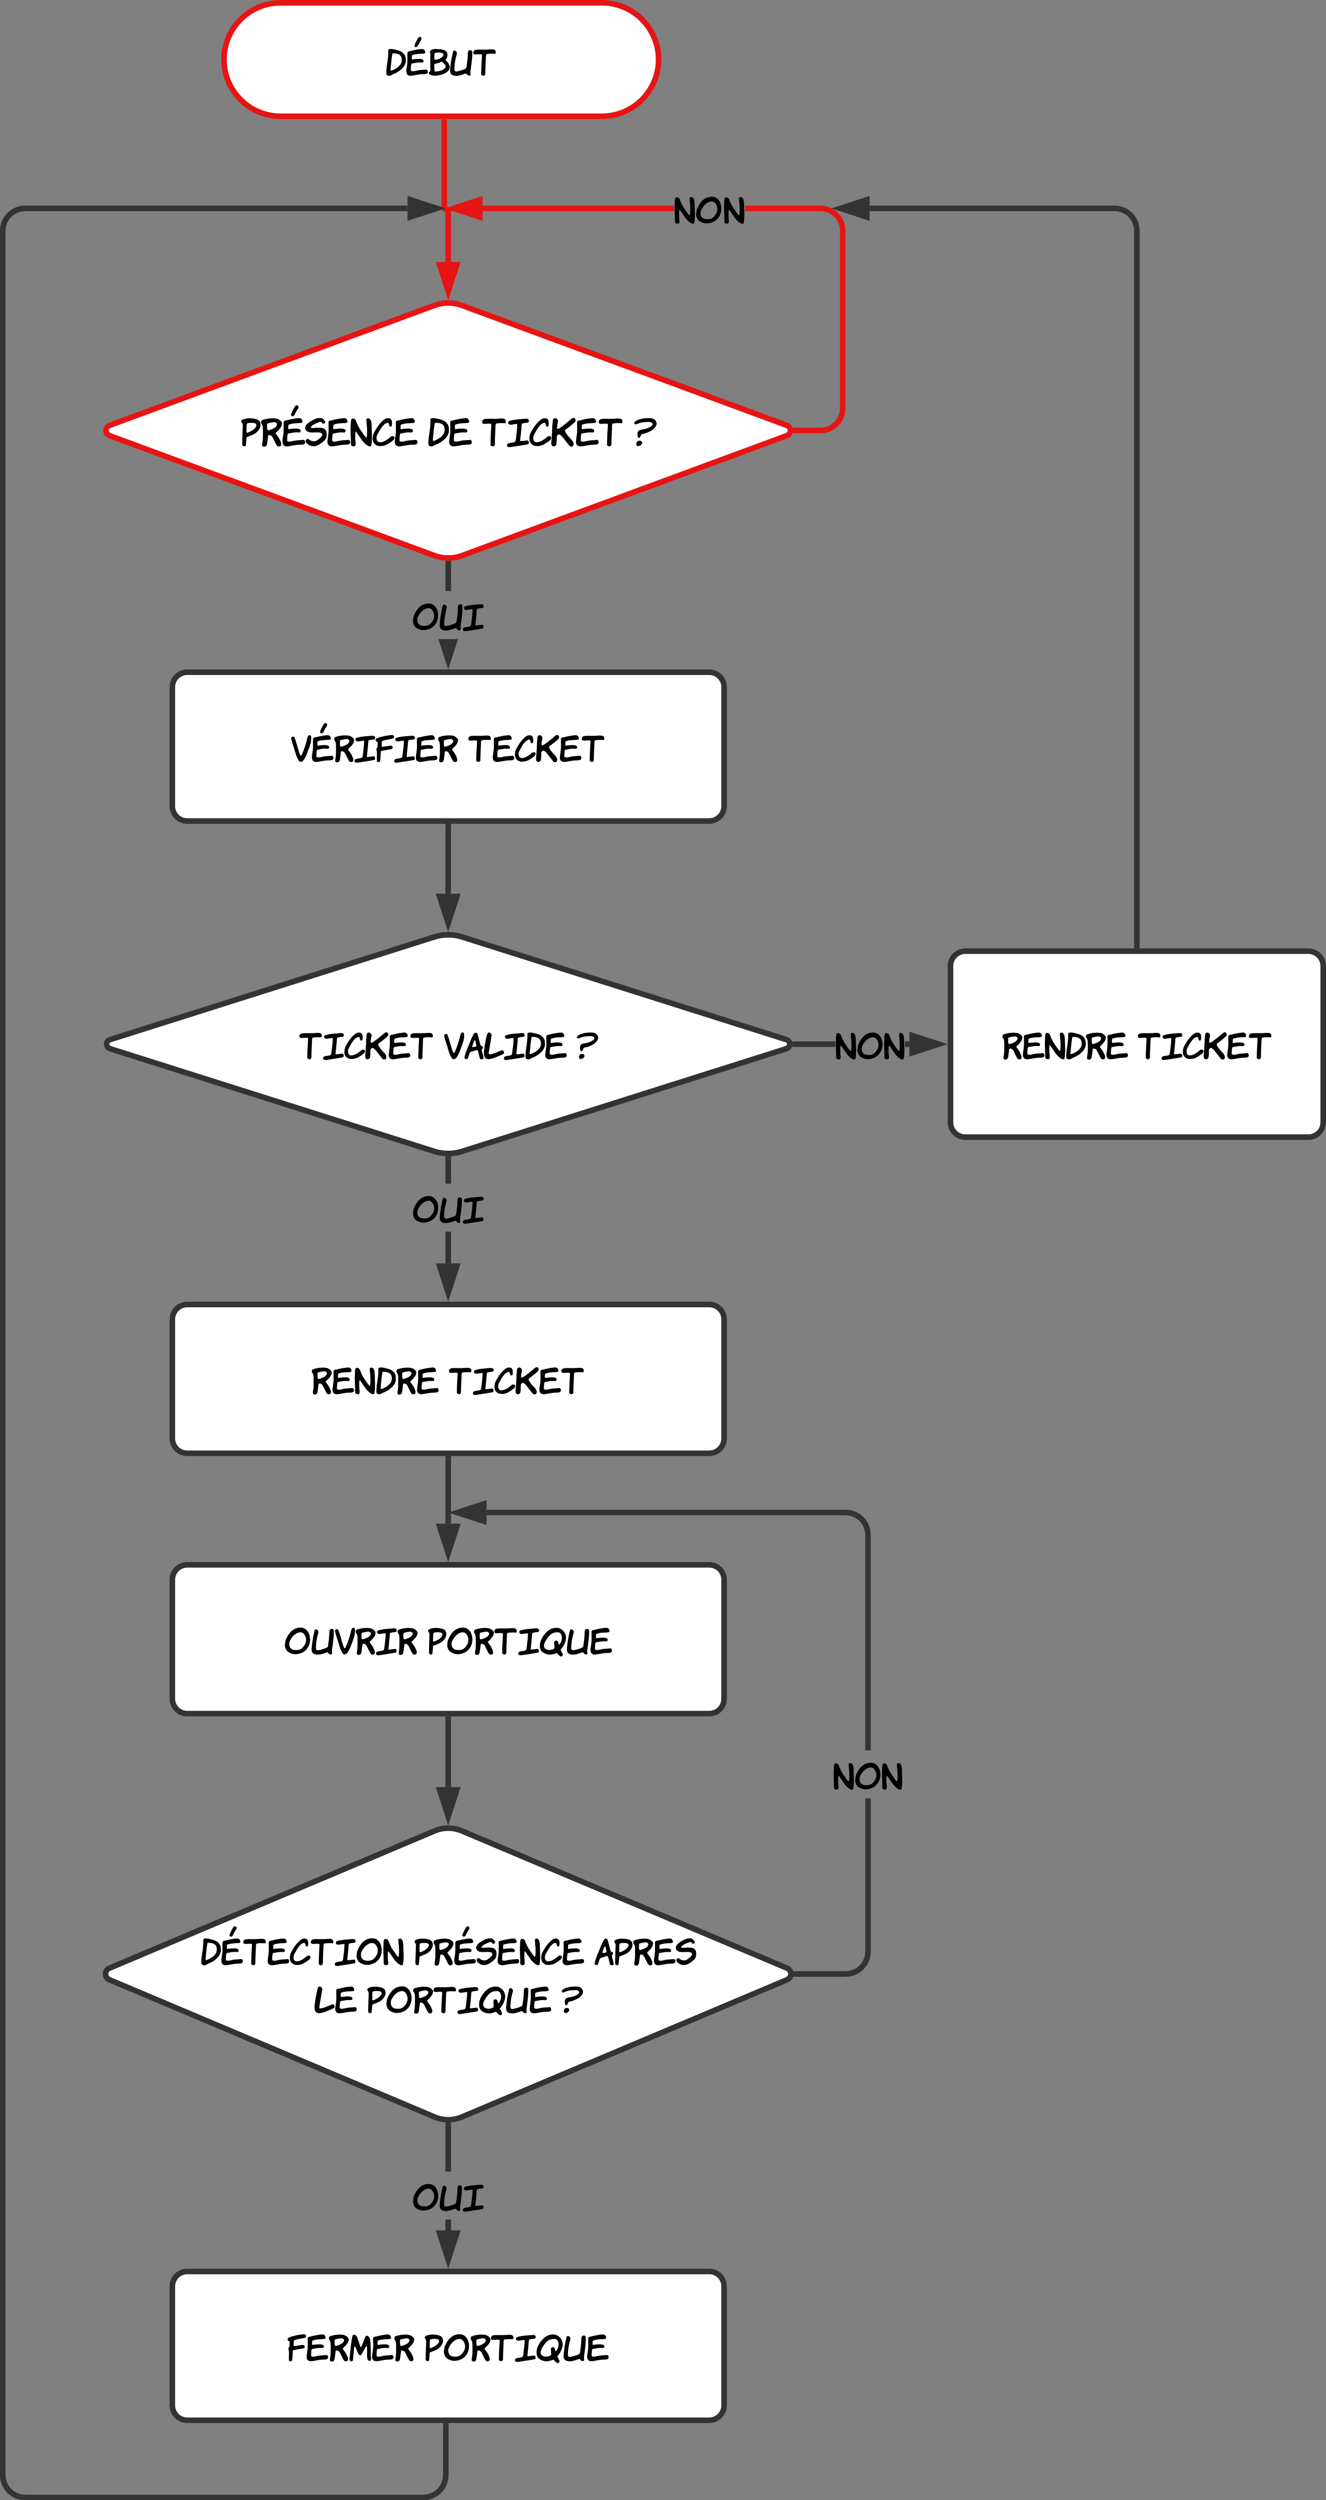 <svg xmlns="http://www.w3.org/2000/svg" xmlns:xlink="http://www.w3.org/1999/xlink" xmlns:lucid="lucid" width="713.58" height="1344.5"><rect width="100%" height="100%" fill="#808080" stroke="none"/><g transform="translate(-508.5 -298.5)" lucid:page-tab-id="0_0"><path d="M832.4 300c16.84 0 30.5 13.66 30.5 30.5 0 16.86-13.66 30.52-30.5 30.52H659.56c-16.86 0-30.52-13.66-30.52-30.5 0-16.86 13.67-30.52 30.52-30.52z" stroke="#e81313" stroke-width="3" fill="#fff"/><use xlink:href="#a" transform="matrix(1,0,0,1,634.055,305) translate(81.985 34.298)"/><path d="M742.2 462.77a21.68 21.68 0 0 1 15 0l174.7 64.46a2.95 2.95 0 0 1 0 5.54l-174.68 64.46a21.68 21.68 0 0 1-15.02 0l-174.7-64.46a2.95 2.95 0 0 1 0-5.54z" stroke="#e81313" stroke-width="3" fill="#fff"/><use xlink:href="#b" transform="matrix(1,0,0,1,565,465) translate(73.168 73.605)"/><use xlink:href="#c" transform="matrix(1,0,0,1,565,465) translate(173.651 73.605)"/><use xlink:href="#d" transform="matrix(1,0,0,1,565,465) translate(202.901 73.605)"/><use xlink:href="#e" transform="matrix(1,0,0,1,565,465) translate(284.587 73.605)"/><path d="M747.57 364.02v46.13a1.07 1.07 0 0 0 1.07 1.08 1.07 1.07 0 0 1 1.07 1.07v27" stroke="#e81313" stroke-width="3" fill="none"/><path d="M749.04 364.06h-2.95v-1.54h2.94z" stroke="#e81313" stroke-width=".05" fill="#e81313"/><path d="M749.7 455.07l-4.63-14.26h9.27z" stroke="#e81313" stroke-width="3" fill="#e81313"/><path d="M952.1 409.25l2.06.5 1.96.8 1.8 1.1 1.6 1.38 1.38 1.6 1.1 1.8.82 1.97.5 2.06.15 2.05v95.56l-.16 2.05-.48 2.06-.8 1.96-1.12 1.8-1.37 1.6-1.6 1.38-1.8 1.1-1.97.82-2.05.5-2.04.15h-13.2v-2.95h13.08l1.7-.13 1.6-.4 1.54-.63 1.4-.86 1.26-1.06 1.07-1.26.87-1.4.64-1.53.4-1.6.13-1.7V422.6l-.14-1.7-.4-1.6-.63-1.53-.86-1.42-1.06-1.25-1.26-1.08-1.4-.86-1.53-.64-1.6-.4-1.7-.12H909.4v-2.95h40.64zm-183.9 2.8v-2.96h103.08v2.94z" stroke="#e81313" stroke-width=".05" fill="#e81313"/><path d="M936.9 531.48h-1.83l.15-.4.13-1.08-.13-1.08-.15-.4h1.82z" fill="#e81313"/><path stroke="#e81313" stroke-width=".05" fill="#e81313"/><path d="M766.7 415.2l-14.28-4.64 14.27-4.63z" fill="#e81313"/><path d="M768.16 417.23l-20.5-6.67 20.5-6.66zm-10.97-6.67l8 2.6v-5.2z" stroke="#e81313" stroke-width=".05" fill="#e81313"/><use xlink:href="#f" transform="matrix(1,0,0,1,871.277,397.64) translate(0.005 21.222)"/><path d="M727.8 412.04H522.06l-1.7.13-1.6.4-1.54.62-1.4.85-1.26 1.07-1.07 1.26-.87 1.4-.64 1.53-.4 1.62-.13 1.7v1206.82l.14 1.7.4 1.6.63 1.54.86 1.4 1.06 1.26 1.26 1.07 1.4.87 1.53.64 1.6.4 1.7.13h214.32l1.7-.14 1.6-.4 1.53-.63 1.4-.86 1.26-1.06 1.08-1.26.86-1.4.63-1.53.4-1.6.12-1.7V1603h2.95v26.56l-.16 2.05-.5 2.07-.8 1.95-1.1 1.8-1.38 1.6-1.6 1.38-1.82 1.1-1.95.82-2.07.5-2.05.15H521.94l-2.05-.16-2.06-.48-1.96-.8-1.8-1.12-1.6-1.37-1.38-1.6-1.1-1.8-.82-1.97-.5-2.05-.16-2.04V422.5l.17-2.04.48-2.06.8-1.95 1.12-1.8 1.37-1.62 1.6-1.37 1.8-1.1 1.97-.82 2.05-.5 2.04-.15H727.8z" stroke="#333" stroke-width=".05" fill="#333"/><path d="M749.9 1603.04h-2.95v-1.54h2.95z" fill="#333"/><path stroke="#333" stroke-width=".05" fill="#333"/><path d="M743.57 410.56l-14.27 4.64v-9.27z" fill="#333"/><path d="M748.35 410.56l-20.52 6.67V403.9zm-17.57 2.6l8.02-2.6-8.02-2.6z" stroke="#333" stroke-width=".05" fill="#333"/><path d="M749.7 743V779.12" stroke="#333" stroke-width="3" fill="none"/><path d="M751.18 743.04h-2.94v-1.54h2.94z" stroke="#333" stroke-width=".05" fill="#333"/><path d="M749.7 794.88l-4.63-14.27h9.27z" stroke="#333" stroke-width="3" fill="#333"/><path d="M742.08 802.4a25.3 25.3 0 0 1 15.26 0l174.45 55.2a2.53 2.53 0 0 1 0 4.8l-174.46 55.2a25.3 25.3 0 0 1-15.26 0l-174.45-55.2a2.53 2.53 0 0 1 0-4.8z" stroke="#333" stroke-width="3" fill="#fff"/><use xlink:href="#g" transform="matrix(1,0,0,1,565,805) translate(104.547 63.196)"/><use xlink:href="#h" transform="matrix(1,0,0,1,565,805) translate(182.342 63.196)"/><use xlink:href="#i" transform="matrix(1,0,0,1,565,805) translate(253.791 63.196)"/><path d="M751.18 616.36h-2.94v-14.8h2.94z" stroke="#333" stroke-width=".05" fill="#333"/><path d="M749.7 600.07l1.48-.05v1.6h-2.94V600z" fill="#333"/><path stroke="#333" stroke-width=".05" fill="#333"/><path d="M749.7 653.65L746 642.2h7.43z" fill="#333"/><path d="M749.7 658.42l-5.26-16.2h3.1l2.17 6.65 2.17-6.66h3.1z" stroke="#333" stroke-width=".05" fill="#333"/><use xlink:href="#j" transform="matrix(1,0,0,1,730.423,616.362) translate(0.005 21.222)"/><path d="M601.25 668a8 8 0 0 1 8-8h280.92a8 8 0 0 1 8 8v64a8 8 0 0 1-8 8H609.25a8 8 0 0 1-8-8z" stroke="#333" stroke-width="3" fill="#fff"/><use xlink:href="#k" transform="matrix(1,0,0,1,606.248,665) translate(58.783 43.298)"/><use xlink:href="#l" transform="matrix(1,0,0,1,606.248,665) translate(154.237 43.298)"/><path d="M601.25 1008a8 8 0 0 1 8-8h280.92a8 8 0 0 1 8 8v64a8 8 0 0 1-8 8H609.25a8 8 0 0 1-8-8z" stroke="#333" stroke-width="3" fill="#fff"/><use xlink:href="#m" transform="matrix(1,0,0,1,606.248,1005) translate(69.799 43.298)"/><use xlink:href="#n" transform="matrix(1,0,0,1,606.248,1005) translate(143.779 43.298)"/><path d="M601.25 1148a8 8 0 0 1 8-8h280.92a8 8 0 0 1 8 8v64a8 8 0 0 1-8 8H609.25a8 8 0 0 1-8-8z" stroke="#333" stroke-width="3" fill="#fff"/><use xlink:href="#o" transform="matrix(1,0,0,1,606.248,1145) translate(55.255 43.298)"/><use xlink:href="#p" transform="matrix(1,0,0,1,606.248,1145) translate(132.457 43.298)"/><path d="M751.18 977.88h-2.94v-17.03h2.94zm0-42.87h-2.94v-13.23h2.94z" stroke="#333" stroke-width=".05" fill="#333"/><path d="M749.7 920.27l1.48-.05v1.58h-2.94v-1.58z" fill="#333"/><path stroke="#333" stroke-width=".05" fill="#333"/><path d="M749.7 993.65l-4.63-14.27h9.27z" fill="#333"/><path d="M749.7 998.42l-6.66-20.5h13.34zm-2.6-17.56l2.6 8 2.62-8z" stroke="#333" stroke-width=".05" fill="#333"/><use xlink:href="#q" transform="matrix(1,0,0,1,730.441,935.006) translate(0.005 21.222)"/><path d="M749.7 1083v34.88" stroke="#333" stroke-width="3" fill="none"/><path d="M751.18 1083.04h-2.94v-1.54h2.94z" stroke="#333" stroke-width=".05" fill="#333"/><path d="M749.7 1133.65l-4.63-14.27h9.27z" stroke="#333" stroke-width="3" fill="#333"/><path d="M958.02 861.48h-21.45v-2.96h21.45zm39.86 0h-2.33v-2.96h2.33z" stroke="#333" stroke-width=".05" fill="#333"/><path d="M936.6 861.48h-1.84l.18-.47.13-1-.13-1-.18-.48h1.85z" fill="#333"/><path stroke="#333" stroke-width=".05" fill="#333"/><path d="M1013.65 860l-14.27 4.63v-9.26z" fill="#333"/><path d="M1018.42 860l-20.5 6.66v-13.32zm-17.56 2.6l8-2.6-8-2.6z" stroke="#333" stroke-width=".05" fill="#333"/><use xlink:href="#r" transform="matrix(1,0,0,1,958.021,847.076) translate(0.005 21.222)"/><path d="M1020 818a8 8 0 0 1 8-8h184.58a8 8 0 0 1 8 8v84a8 8 0 0 1-8 8H1028a8 8 0 0 1-8-8z" stroke="#333" stroke-width="3" fill="#fff"/><use xlink:href="#s" transform="matrix(1,0,0,1,1025,815) translate(22.709 53.196)"/><use xlink:href="#t" transform="matrix(1,0,0,1,1025,815) translate(95.776 53.196)"/><path d="M1120.3 807V422.56a12 12 0 0 0-12-12H976.5" stroke="#333" stroke-width="3" fill="none"/><path d="M1121.77 808.5h-2.95v-1.54h2.95z" stroke="#333" stroke-width=".05" fill="#333"/><path d="M960.74 410.56l14.26-4.63v9.27z" stroke="#333" stroke-width="3" fill="#333"/><path d="M749.7 1223v36.5" stroke="#333" stroke-width="3" fill="none"/><path d="M751.18 1223.04h-2.94v-1.54h2.94z" stroke="#333" stroke-width=".05" fill="#333"/><path d="M749.7 1275.26l-4.63-14.26h9.27z" stroke="#333" stroke-width="3" fill="#333"/><path d="M742.34 1283.1a18.97 18.97 0 0 1 14.74 0l174.97 73.8a3.37 3.37 0 0 1 0 6.2l-174.97 73.8a18.97 18.97 0 0 1-14.74 0l-174.97-73.8a3.37 3.37 0 0 1 0-6.2z" stroke="#333" stroke-width="3" fill="#fff"/><use xlink:href="#u" transform="matrix(1,0,0,1,565,1285) translate(51.503 70.374)"/><use xlink:href="#v" transform="matrix(1,0,0,1,565,1285) translate(166.415 70.374)"/><use xlink:href="#w" transform="matrix(1,0,0,1,565,1285) translate(263.309 70.374)"/><use xlink:href="#x" transform="matrix(1,0,0,1,565,1285) translate(112.577 96.222)"/><use xlink:href="#y" transform="matrix(1,0,0,1,565,1285) translate(140.981 96.222)"/><use xlink:href="#z" transform="matrix(1,0,0,1,565,1285) translate(245.615 96.222)"/><path d="M751.18 1497.88h-2.94v-5.76h2.94zm0-31.6h-2.94v-24.9h2.94z" stroke="#333" stroke-width=".05" fill="#333"/><path d="M749.7 1439.88l1.48-.06v1.6h-2.94v-1.6z" fill="#333"/><path stroke="#333" stroke-width=".05" fill="#333"/><path d="M749.7 1513.65l-4.63-14.27h9.27z" fill="#333"/><path d="M749.7 1518.42l-6.66-20.52h13.34zm-2.6-17.57l2.6 8.02 2.62-8z" stroke="#333" stroke-width=".05" fill="#333"/><g><use xlink:href="#A" transform="matrix(1,0,0,1,730.441,1466.268) translate(0.005 21.222)"/></g><path d="M601.25 1528a8 8 0 0 1 8-8h280.92a8 8 0 0 1 8 8v64a8 8 0 0 1-8 8H609.25a8 8 0 0 1-8-8z" stroke="#333" stroke-width="3" fill="#fff"/><g><use xlink:href="#B" transform="matrix(1,0,0,1,606.248,1525) translate(57.046 43.298)"/><use xlink:href="#p" transform="matrix(1,0,0,1,606.248,1525) translate(130.666 43.298)"/></g><path d="M977.1 1348.06l-.17 2.05-.5 2.07-.8 1.95-1.1 1.8-1.38 1.6-1.6 1.38-1.8 1.1-1.96.82-2.07.5-2.05.15h-26.56v-2.94h26.44l1.7-.14 1.6-.4 1.54-.63 1.4-.86 1.26-1.06 1.07-1.26.87-1.4.63-1.53.38-1.6.15-1.7v-82.35h2.95zm-11.37-237.5l2.06.5 1.94.8 1.8 1.1 1.6 1.38 1.4 1.6 1.1 1.8.8 1.96.5 2.06.16 2.05v115.96h-2.95v-115.84l-.14-1.7-.37-1.6-.63-1.53-.87-1.42-1.07-1.25-1.25-1.08-1.4-.86-1.53-.64-1.6-.38-1.7-.14H770.32v-2.95h193.35z" stroke="#333" stroke-width=".05" fill="#333"/><path d="M937.16 1361.47h-1.8l.13-.34.12-1.13-.13-1.13-.14-.34h1.8z" fill="#333"/><path stroke="#333" stroke-width=".05" fill="#333"/><path d="M768.83 1116.5l-14.27-4.63 14.27-4.64z" fill="#333"/><path d="M770.3 1118.53l-20.5-6.66 20.5-6.67zm-10.96-6.66l8 2.6v-5.2z" stroke="#333" stroke-width=".05" fill="#333"/><g><use xlink:href="#C" transform="matrix(1,0,0,1,956.856,1239.756) translate(0.005 21.222)"/></g><defs><path d="M19-91c0-222 71-428 58-668-3-62 121-44 170-33 118 27 229 50 293 128 44 53 63 97 63 217 0 165-189 328-383 400-36 13-62 45-108 45-66 0-93-23-93-89zm185-582c-30 151-43 322-58 489 5 39 27 28 60 14 129-54 276-147 276-304 0-155-106-203-278-199" id="D"/><path d="M200-621c86-36 205-38 320-43 17-2 34-6 53-13 25-50-14-102-50-120-105-15-221 22-318 37-49 22-126 13-155 55-12 101 7 262-12 371C15-202-37 19 166-4c120-14 222-47 358-47 61 0 128-2 134-62 3-35-15-67-42-76-93 13-205 8-286 31-46 13-96 23-151 16-29-4-39-25-30-58 2-52 0-110 16-152 11-29 60-22 94-30 65-16 139-26 220-15 42 6 65-40 42-74-13-19-34-26-64-31-88-15-182 2-264 12-22-4-15-32-15-46 0-32 0-66 14-85h8zm218-545c39-2 66 47 43 84-18 28-32 54-49 77l1-1c-23 43-45 97-73 132-21 27-86 23-80-23-6-36 68-166 96-218 19-35 41-51 62-51" id="E"/><path d="M68-174c-8-157-1-333-1-488 0-23-21-28-12-60 24-87 141-85 256-77 161 12 317 42 251 258-5 17-40 45-44 60 15 30 85 80 98 123 62 108 25 192-76 258C455-45 341-9 207-4 145-2 19-30 19-85c0-36 51-41 49-89zm137-510c-18 6-26 137-16 192 30 22 66 2 112-6 70-13 158-95 159-132 17-68-169-82-255-54zm-15 330c-15 57-2 155 5 215 6 4 6 12 18 11 101-5 211-32 267-82 52-46 58-91 12-140s-73-73-81-73c-39 14-121 48-173 54-15 2-34 14-48 15" id="F"/><path d="M106-737c41-53 131 12 108 86-42 139-71 285-71 455 0 88 72 66 143 48 49-12 128-35 183-63 38-19 36-69 44-119 17-114 31-247 31-354 0-57 26-85 79-85 37 0 55 27 55 81 0 190-34 397-59 573 4 31 20 93-13 105-8 10-30 7-65-8-16-20-33-38-51-54C397-48 305 0 205 0 79 0 5-43 13-176c13-196 50-391 93-561" id="G"/><path d="M593-790c58 0 99 54 77 117-5 13-15 16-35 14-70-7-152-3-229 7-31 20-24 81-26 127-4 138-16 277-16 422 0 32 4 70-21 83-26 36-88 7-103-20 1-182 10-346 21-521 2-27 11-81-18-84-73-7-138 11-206 3-20-18-39-18-32-51-3-78 74-91 145-91 129 0 251 6 369-8 25-3 49 2 74 2" id="H"/><g id="a"><use transform="matrix(0.018,0,0,0.018,0,0)" xlink:href="#D"/><use transform="matrix(0.018,0,0,0.018,10.872,0)" xlink:href="#E"/><use transform="matrix(0.018,0,0,0.018,22.86,0)" xlink:href="#F"/><use transform="matrix(0.018,0,0,0.018,34.434,0)" xlink:href="#G"/><use transform="matrix(0.018,0,0,0.018,47.088,0)" xlink:href="#H"/></g><path d="M23-677c-68-88 127-122 212-122 113 0 253 24 291 82 92 144-48 310-153 365-52 27-102 48-161 69-56 20-53 15-58 80-4 49-8 103-13 153-3 31-19 46-43 46-44 0-65-28-63-81 5-162 8-330 16-486 3-53-4-75-28-106zm415 73c0-44-44-66-132-66-78 0-124 8-135 26-10 16-14 89-14 218 0 44 22 39 57 25 83-34 224-115 224-203" id="I"/><path d="M608-642l-20 77c-36 56-69 94-113 138-49 48-58 40-29 81 33 46 69 89 97 147 44 89 52 141 40 147-3 38-20 49-63 52-68 5-97-106-129-160-40-68-56-162-144-164-53-1-27 78-45 121-7 56-12 123-28 170C157-4 113 24 66-1 46-11 40-39 49-87c19-111 19-139 19-313 0-144 1-187-40-242-27-37-13-94 26-108 103-36 250-59 389-41 63 8 182 85 165 149zm-140 11c-10-39-42-58-96-57-53 12-154 21-179 43-5 9-8 31-8 65 0 151 19 135 127 94 94-36 148-79 156-145" id="J"/><path d="M371-533c189 0 256 55 239 237-9 91-67 138-157 205C374-33 301-7 236-7 155-7 13-82 18-160c3-44 62-73 96-38 43 44 152 73 218 29 77-51 166-125 156-169 2-44-67-63-119-62-47 1-108 1-155 3C87-393 13-429 1-531c11-87 101-150 165-187 90-52 160-96 290-87 34 2 118 78 115 115-3 35-23 38-55 45-15 4-26-4-33-24-37-64-116-1-164 12-41 11-154 77-154 113 0 15 14 22 41 22 45 0 127-11 165-11" id="K"/><path d="M330-158c82-22 193-18 286-31 38 11 58 81 24 113-25 24-71 25-116 25-135 0-238 34-358 47C61 7 4-52 15-159c12-113 37-213 32-340-2-59 2-121-2-178-2-44 35-62 81-61 104-31 222-52 345-64 68-7 103 34 111 94 2 12-3 22-9 31-33 14-62 15-103 16-100 2-196 10-270 40h-8c-18 23-11 79-15 106-1 13 5 22 16 25 82-10 176-25 264-12 44 7 78 26 71 72-7 49-76 30-125 30-78 0-138 22-210 29-24 1-35 28-36 52-2 41-10 83-8 126-19 84 122 51 181 35" id="L"/><path d="M24-128c0-158-18-313-5-472 6-74-11-192 62-191 78 1 88 68 113 130 59 143 102 191 174 297 50 73 81 109 92 109 8 0 12-3 13-9 24-163 3-322-12-477-6-63 62-76 101-37 65 64 45 212 54 340 10 141 7 304-15 413-8 15-20 23-37 23-76 0-203-132-244-200-33-54-79-109-116-169l4 4c-9-20-41-55-54-51-14 102-5 244 6 344 3 30-15 69-41 68-9 0-28-1-56-3-44-28-39-45-39-119" id="M"/><path d="M521-275c40-33 108-24 108 34 0 49-75 103-210 183-80 47-247 72-323 10-66-54-95-101-82-218 12-106 41-136 91-224 55-96 145-209 240-278 32-23 68-33 107-33 86 2 108 61 107 158 0 55-15 82-44 82-55 1-25-116-79-110-132 15-229 223-291 334-48 86-31 226 81 218 122-9 217-92 295-156" id="N"/><g id="b"><use transform="matrix(0.019,0,0,0.019,0,0)" xlink:href="#I"/><use transform="matrix(0.019,0,0,0.019,10.528,0)" xlink:href="#J"/><use transform="matrix(0.019,0,0,0.019,22.064,0)" xlink:href="#E"/><use transform="matrix(0.019,0,0,0.019,34.496,0)" xlink:href="#K"/><use transform="matrix(0.019,0,0,0.019,46.275,0)" xlink:href="#L"/><use transform="matrix(0.019,0,0,0.019,58.707,0)" xlink:href="#M"/><use transform="matrix(0.019,0,0,0.019,70.672,0)" xlink:href="#N"/><use transform="matrix(0.019,0,0,0.019,82.507,0)" xlink:href="#L"/></g><path d="M19-91c0-222 71-428 58-668-3-62 121-44 170-33 118 27 229 50 293 128 44 53 63 97 63 217 0 165-189 328-383 400-36 13-62 45-108 45-66 0-93-23-93-89zm185-582c-30 151-43 322-58 489 5 39 27 28 60 14 129-54 276-147 276-304 0-155-106-203-278-199" id="O"/><g id="c"><use transform="matrix(0.019,0,0,0.019,0,0)" xlink:href="#O"/><use transform="matrix(0.019,0,0,0.019,11.275,0)" xlink:href="#L"/></g><path d="M292-638c-67 2-113 14-176 21-81 9-112-68-58-103 132-46 304-52 470-66l65 5c50 52 43 111-50 111-45 0-75 15-112 18-18 16-19 83-24 152-7 108-21 214-33 322-5 46 36 20 67 20 54 0 81-10 139-16 43 25 50 62 23 110-151 29-311 50-490 79C58 24-8 22 3-44c14-83 161-45 224-90 22-16 24-69 29-107 17-126 33-258 36-397" id="P"/><path d="M583 1c26 5 52-17 51-41 24-60-22-103-43-144-74-69-132-138-184-228-37-64 44-88 81-120 65-56 138-104 195-168 35-39 5-108-40-113-66 17-104 68-150 105-81 65-158 127-245 187-18 12-48 33-70 13-6-6-8-14-7-23 3-63 18-122 28-181-3-53-39-88-92-91-82 12-51 140-71 216 1 133-13 257-20 381-3 58-27 167 27 193 35 29 78-2 98-20 30-59 16-164 24-251 3-31 38-61 73-59 78 41 118 121 174 184 38 44 71 96 112 139 15 15 32 34 59 21" id="Q"/><g id="d"><use transform="matrix(0.019,0,0,0.019,0,0)" xlink:href="#H"/><use transform="matrix(0.019,0,0,0.019,13.421,0)" xlink:href="#P"/><use transform="matrix(0.019,0,0,0.019,25.275,0)" xlink:href="#N"/><use transform="matrix(0.019,0,0,0.019,37.109,0)" xlink:href="#Q"/><use transform="matrix(0.019,0,0,0.019,50.288,0)" xlink:href="#L"/><use transform="matrix(0.019,0,0,0.019,62.72,0)" xlink:href="#H"/></g><path d="M103-360c0-112 97-112 179-128 97-18 242-75 249-136 6-48-42-75-151-71-112 4-194 15-276 54-32 15-101 31-94-24 35-105 323-159 505-131 75 11 164 108 120 200-57 118-164 168-297 220-46 18-100 9-130 40-14 46-42 100-66 94-26 0-39-39-39-118zm112 214c60 54-29 135-88 135-48 0-65-33-51-98 18-31 37-56 89-54 19 0 36 5 50 17" id="R"/><use transform="matrix(0.019,0,0,0.019,0,0)" xlink:href="#R" id="e"/><path d="M24-128c0-158-18-313-5-472 6-74-11-192 62-191 78 1 88 68 113 130 59 143 102 191 174 297 50 73 81 109 92 109 8 0 12-3 13-9 24-163 3-322-12-477-6-63 62-76 101-37 65 64 45 212 54 340 10 141 7 304-15 413-8 15-20 23-37 23-76 0-203-132-244-200-33-54-79-109-116-169l4 4c-9-20-41-55-54-51-14 102-5 244 6 344 3 30-15 69-41 68-9 0-28-1-56-3-44-28-39-45-39-119" id="S"/><path d="M44-443c79-191 208-366 448-366 141 0 239 118 267 253 46 222-61 413-213 490-83 42-221 78-338 30-55-23-106-43-129-82-26-14-80-140-57-202 2-41 8-89 22-123zm103 115c1 136 75 191 208 191 130 0 180-50 241-135 38-53 55-111 55-169 0-109-73-236-179-227-143 12-260 151-311 271-9 24-14 47-14 69" id="T"/><g id="f"><use transform="matrix(0.018,0,0,0.018,0,0)" xlink:href="#S"/><use transform="matrix(0.018,0,0,0.018,11.538,0)" xlink:href="#T"/><use transform="matrix(0.018,0,0,0.018,26.604,0)" xlink:href="#S"/></g><g id="g"><use transform="matrix(0.018,0,0,0.018,0,0)" xlink:href="#H"/><use transform="matrix(0.018,0,0,0.018,12.782,0)" xlink:href="#P"/><use transform="matrix(0.018,0,0,0.018,24.071,0)" xlink:href="#N"/><use transform="matrix(0.018,0,0,0.018,35.342,0)" xlink:href="#Q"/><use transform="matrix(0.018,0,0,0.018,47.893,0)" xlink:href="#L"/><use transform="matrix(0.018,0,0,0.018,59.733,0)" xlink:href="#H"/></g><path d="M109-735c-25-57-110-11-99 37 30 130 91 291 122 410 18 69 44 132 72 190 44 90 75 116 148 73 102-105 149-290 208-441 32-82 48-168 48-261 0-51-15-77-46-77-38 0-59 34-73 100-35 160-89 312-149 454-40 95-58 66-91-37-28-90-54-179-79-263-24-79-42-141-61-185" id="U"/><path d="M103-24C79 10-2-14 8-59c42-186 129-353 193-524 23-62 63-135 99-197 39-38 106-10 109 47 27 100 51 209 81 307 8 25 72 24 72 63 0 44-26 46-37 75 12 83 46 156 55 243 7 63-106 47-114 11-13-58-36-170-57-231-3-4-7-8-9-14-69 4-134 40-198 52-53 21-53 108-81 160-4 16-8 29-18 43zm215-551c-16 18-92 195-73 208 46 2 100-12 123-31-5-30-32-162-38-171-2-3-6-5-12-6" id="V"/><path d="M21-302C-7-136 9 24 196-12c147-28 263-93 386-142 57-23 26-120-26-120-111 32-240 115-378 126-13 1-22-26-25-45 30-174 59-350 88-524 10-62-86-124-120-61-39 73-49 196-69 277-19 77-22 145-31 199" id="W"/><g id="h"><use transform="matrix(0.018,0,0,0.018,0,0)" xlink:href="#U"/><use transform="matrix(0.018,0,0,0.018,10.933,0)" xlink:href="#V"/><use transform="matrix(0.018,0,0,0.018,21.369,0)" xlink:href="#W"/><use transform="matrix(0.018,0,0,0.018,32.302,0)" xlink:href="#P"/><use transform="matrix(0.018,0,0,0.018,43.591,0)" xlink:href="#O"/><use transform="matrix(0.018,0,0,0.018,54.329,0)" xlink:href="#L"/></g><use transform="matrix(0.018,0,0,0.018,0,0)" xlink:href="#R" id="i"/><path d="M109-754c29-56 120 5 113 55-24 164-73 311-76 498 0 44 17 66 52 66 44 0 193-39 283-82 16-8 27-24 32-45 27-114 44-316 44-439 0-57 27-86 82-86 38 0 57 27 57 82 0 195-35 406-61 587 5 33 20 94-14 106-8 12-30 10-67-7-15-20-33-39-52-56C437-54 255 2 210 0 80-5 5-44 13-182c11-186 48-366 83-531 3-12 5-27 13-41" id="X"/><path d="M292-638c-67 2-113 14-176 21-81 9-112-68-58-103 132-46 304-52 470-66l65 5c50 52 43 111-50 111-45 0-75 15-112 18-18 16-19 83-24 152-7 108-21 214-33 322-5 46 36 20 67 20 54 0 81-10 139-16 43 25 50 62 23 110-151 29-311 50-490 79C58 24-8 22 3-44c14-83 161-45 224-90 22-16 24-69 29-107 17-126 33-258 36-397" id="Y"/><g id="j"><use transform="matrix(0.018,0,0,0.018,0,0)" xlink:href="#T"/><use transform="matrix(0.018,0,0,0.018,14.454,0)" xlink:href="#X"/><use transform="matrix(0.018,0,0,0.018,27.144,0)" xlink:href="#Y"/></g><path d="M109-735c-25-57-110-11-99 37 30 130 91 291 122 410 18 69 44 132 72 190 44 90 75 116 148 73 102-105 149-290 208-441 32-82 48-168 48-261 0-51-15-77-46-77-38 0-59 34-73 100-35 160-89 312-149 454-40 95-58 66-91-37-28-90-54-179-79-263-24-79-42-141-61-185" id="Z"/><path d="M39-49c-7-93 9-204-6-289-18-30-12-41 1-77 37-27 19-97 25-162 2-23-27-37-49-40-11-18-14-56 0-71 17-39 273-99 376-109 72-7 163-32 165 45 1 65-62 51-115 66-63 18-176 24-229 55-41 23-20 107-25 176 83-2 166-25 259-33 74-6 91 70 44 97-80 23-228 35-304 57-18 6-27 18-27 35-9 45 6 274-42 299-35 2-92-5-73-49" id="aa"/><g id="k"><use transform="matrix(0.018,0,0,0.018,0,0)" xlink:href="#Z"/><use transform="matrix(0.018,0,0,0.018,11.07,0)" xlink:href="#E"/><use transform="matrix(0.018,0,0,0.018,23.058,0)" xlink:href="#J"/><use transform="matrix(0.018,0,0,0.018,34.182,0)" xlink:href="#P"/><use transform="matrix(0.018,0,0,0.018,45.612,0)" xlink:href="#aa"/><use transform="matrix(0.018,0,0,0.018,55.566,0)" xlink:href="#P"/><use transform="matrix(0.018,0,0,0.018,66.996,0)" xlink:href="#L"/><use transform="matrix(0.018,0,0,0.018,78.984,0)" xlink:href="#J"/></g><g id="l"><use transform="matrix(0.018,0,0,0.018,0,0)" xlink:href="#H"/><use transform="matrix(0.018,0,0,0.018,12.942,0)" xlink:href="#L"/><use transform="matrix(0.018,0,0,0.018,24.93,0)" xlink:href="#N"/><use transform="matrix(0.018,0,0,0.018,36.342,0)" xlink:href="#Q"/><use transform="matrix(0.018,0,0,0.018,49.05,0)" xlink:href="#L"/><use transform="matrix(0.018,0,0,0.018,61.038,0)" xlink:href="#H"/></g><g id="m"><use transform="matrix(0.018,0,0,0.018,0,0)" xlink:href="#J"/><use transform="matrix(0.018,0,0,0.018,11.124,0)" xlink:href="#L"/><use transform="matrix(0.018,0,0,0.018,23.112,0)" xlink:href="#M"/><use transform="matrix(0.018,0,0,0.018,34.65,0)" xlink:href="#O"/><use transform="matrix(0.018,0,0,0.018,45.522,0)" xlink:href="#J"/><use transform="matrix(0.018,0,0,0.018,56.646,0)" xlink:href="#L"/></g><g id="n"><use transform="matrix(0.018,0,0,0.018,0,0)" xlink:href="#H"/><use transform="matrix(0.018,0,0,0.018,12.942,0)" xlink:href="#P"/><use transform="matrix(0.018,0,0,0.018,24.372,0)" xlink:href="#N"/><use transform="matrix(0.018,0,0,0.018,35.784,0)" xlink:href="#Q"/><use transform="matrix(0.018,0,0,0.018,48.492,0)" xlink:href="#L"/><use transform="matrix(0.018,0,0,0.018,60.48,0)" xlink:href="#H"/></g><path d="M44-443c79-191 208-366 448-366 141 0 239 118 267 253 46 222-61 413-213 490-83 42-221 78-338 30-55-23-106-43-129-82-26-14-80-140-57-202 2-41 8-89 22-123zm103 115c1 136 75 191 208 191 130 0 180-50 241-135 38-53 55-111 55-169 0-109-73-236-179-227-143 12-260 151-311 271-9 24-14 47-14 69" id="ab"/><g id="o"><use transform="matrix(0.018,0,0,0.018,0,0)" xlink:href="#ab"/><use transform="matrix(0.018,0,0,0.018,14.454,0)" xlink:href="#G"/><use transform="matrix(0.018,0,0,0.018,27.108,0)" xlink:href="#U"/><use transform="matrix(0.018,0,0,0.018,38.178,0)" xlink:href="#J"/><use transform="matrix(0.018,0,0,0.018,49.302,0)" xlink:href="#P"/><use transform="matrix(0.018,0,0,0.018,60.732,0)" xlink:href="#J"/></g><path d="M23-677c-68-88 127-122 212-122 113 0 253 24 291 82 92 144-48 310-153 365-52 27-102 48-161 69-56 20-53 15-58 80-4 49-8 103-13 153-3 31-19 46-43 46-44 0-65-28-63-81 5-162 8-330 16-486 3-53-4-75-28-106zm415 73c0-44-44-66-132-66-78 0-124 8-135 26-10 16-14 89-14 218 0 44 22 39 57 25 83-34 224-115 224-203" id="ac"/><path d="M697 1c1 28-21 55-50 54-21 0-46-18-77-52-32-35-51-52-56-52C390 2 288 19 176-28 69-73 12-126 13-276c0-184 157-386 282-467 76-50 243-89 339-27 58 37 109 80 135 146 29 74 35 147 3 242-27 79-64 141-111 199-18 23-27 38-27 44 0 19 74 109 63 140zM448-200c12-68-47-222 52-222 51 0 64 41 70 89 9 80 60-19 72-41 20-37 29-84 29-134 1-93-48-165-140-161-161 7-233 84-316 209-53 79-80 143-80 192-1 114 135 154 246 114 40-14 63-27 67-46" id="ad"/><g id="p"><use transform="matrix(0.018,0,0,0.018,0,0)" xlink:href="#ac"/><use transform="matrix(0.018,0,0,0.018,10.152,0)" xlink:href="#ab"/><use transform="matrix(0.018,0,0,0.018,24.606,0)" xlink:href="#J"/><use transform="matrix(0.018,0,0,0.018,35.73,0)" xlink:href="#H"/><use transform="matrix(0.018,0,0,0.018,48.672,0)" xlink:href="#P"/><use transform="matrix(0.018,0,0,0.018,60.102,0)" xlink:href="#ad"/><use transform="matrix(0.018,0,0,0.018,74.646,0)" xlink:href="#G"/><use transform="matrix(0.018,0,0,0.018,87.3,0)" xlink:href="#L"/></g><g id="q"><use transform="matrix(0.018,0,0,0.018,0,0)" xlink:href="#ab"/><use transform="matrix(0.018,0,0,0.018,14.454,0)" xlink:href="#G"/><use transform="matrix(0.018,0,0,0.018,27.108,0)" xlink:href="#P"/></g><g id="r"><use transform="matrix(0.018,0,0,0.018,0,0)" xlink:href="#S"/><use transform="matrix(0.018,0,0,0.018,11.538,0)" xlink:href="#ab"/><use transform="matrix(0.018,0,0,0.018,25.992,0)" xlink:href="#M"/></g><path d="M608-642l-20 77c-36 56-69 94-113 138-49 48-58 40-29 81 33 46 69 89 97 147 44 89 52 141 40 147-3 38-20 49-63 52-68 5-97-106-129-160-40-68-56-162-144-164-53-1-27 78-45 121-7 56-12 123-28 170C157-4 113 24 66-1 46-11 40-39 49-87c19-111 19-139 19-313 0-144 1-187-40-242-27-37-13-94 26-108 103-36 250-59 389-41 63 8 182 85 165 149zm-140 11c-10-39-42-58-96-57-53 12-154 21-179 43-5 9-8 31-8 65 0 151 19 135 127 94 94-36 148-79 156-145" id="ae"/><g id="s"><use transform="matrix(0.018,0,0,0.018,0,0)" xlink:href="#ae"/><use transform="matrix(0.018,0,0,0.018,10.987,0)" xlink:href="#L"/><use transform="matrix(0.018,0,0,0.018,22.827,0)" xlink:href="#M"/><use transform="matrix(0.018,0,0,0.018,34.222,0)" xlink:href="#O"/><use transform="matrix(0.018,0,0,0.018,44.96,0)" xlink:href="#J"/><use transform="matrix(0.018,0,0,0.018,55.947,0)" xlink:href="#L"/></g><g id="t"><use transform="matrix(0.018,0,0,0.018,0,0)" xlink:href="#H"/><use transform="matrix(0.018,0,0,0.018,12.782,0)" xlink:href="#P"/><use transform="matrix(0.018,0,0,0.018,24.071,0)" xlink:href="#N"/><use transform="matrix(0.018,0,0,0.018,35.342,0)" xlink:href="#Q"/><use transform="matrix(0.018,0,0,0.018,47.893,0)" xlink:href="#L"/><use transform="matrix(0.018,0,0,0.018,59.733,0)" xlink:href="#H"/></g><g id="u"><use transform="matrix(0.018,0,0,0.018,0,0)" xlink:href="#O"/><use transform="matrix(0.018,0,0,0.018,10.872,0)" xlink:href="#E"/><use transform="matrix(0.018,0,0,0.018,22.86,0)" xlink:href="#H"/><use transform="matrix(0.018,0,0,0.018,35.802,0)" xlink:href="#L"/><use transform="matrix(0.018,0,0,0.018,47.79,0)" xlink:href="#N"/><use transform="matrix(0.018,0,0,0.018,59.202,0)" xlink:href="#H"/><use transform="matrix(0.018,0,0,0.018,72.144,0)" xlink:href="#P"/><use transform="matrix(0.018,0,0,0.018,83.574,0)" xlink:href="#ab"/><use transform="matrix(0.018,0,0,0.018,98.028,0)" xlink:href="#M"/></g><g id="v"><use transform="matrix(0.018,0,0,0.018,0,0)" xlink:href="#ac"/><use transform="matrix(0.018,0,0,0.018,10.152,0)" xlink:href="#J"/><use transform="matrix(0.018,0,0,0.018,21.276,0)" xlink:href="#E"/><use transform="matrix(0.018,0,0,0.018,33.264,0)" xlink:href="#K"/><use transform="matrix(0.018,0,0,0.018,44.622,0)" xlink:href="#L"/><use transform="matrix(0.018,0,0,0.018,56.61,0)" xlink:href="#M"/><use transform="matrix(0.018,0,0,0.018,68.148,0)" xlink:href="#N"/><use transform="matrix(0.018,0,0,0.018,79.56,0)" xlink:href="#L"/></g><g id="w"><use transform="matrix(0.018,0,0,0.018,0,0)" xlink:href="#V"/><use transform="matrix(0.018,0,0,0.018,10.566,0)" xlink:href="#ac"/><use transform="matrix(0.018,0,0,0.018,20.718,0)" xlink:href="#J"/><use transform="matrix(0.018,0,0,0.018,31.842,0)" xlink:href="#L"/><use transform="matrix(0.018,0,0,0.018,43.83,0)" xlink:href="#K"/></g><g id="x"><use transform="matrix(0.018,0,0,0.018,0,0)" xlink:href="#W"/><use transform="matrix(0.018,0,0,0.018,11.07,0)" xlink:href="#L"/></g><g id="y"><use transform="matrix(0.018,0,0,0.018,0,0)" xlink:href="#ac"/><use transform="matrix(0.018,0,0,0.018,10.152,0)" xlink:href="#ab"/><use transform="matrix(0.018,0,0,0.018,24.606,0)" xlink:href="#J"/><use transform="matrix(0.018,0,0,0.018,35.73,0)" xlink:href="#H"/><use transform="matrix(0.018,0,0,0.018,48.672,0)" xlink:href="#P"/><use transform="matrix(0.018,0,0,0.018,60.102,0)" xlink:href="#ad"/><use transform="matrix(0.018,0,0,0.018,74.646,0)" xlink:href="#G"/><use transform="matrix(0.018,0,0,0.018,87.3,0)" xlink:href="#L"/></g><use transform="matrix(0.018,0,0,0.018,0,0)" xlink:href="#R" id="z"/><g id="A"><use transform="matrix(0.018,0,0,0.018,0,0)" xlink:href="#T"/><use transform="matrix(0.018,0,0,0.018,14.454,0)" xlink:href="#G"/><use transform="matrix(0.018,0,0,0.018,27.108,0)" xlink:href="#P"/></g><path d="M629-645c28 177 9 401 28 582 3 29-18 50-47 50-97 0-67-194-71-306-1-24-4-66-3-92 1-39-15-57-30-33-49 79-88 161-139 243-9 15-21 23-34 23-33 0-70-69-89-115-10-23-57-152-73-152-28 0-27 119-31 162-9 93-16 174-27 265-2 3-35 21-48 20-71-3-50-117-43-176 24-211 38-410 84-595 39-67 121 2 138 59 22 73 63 167 84 249 7 23 13 34 20 34 17 0 54-75 107-225 17-48 42-155 115-96 31 25 52 57 59 103" id="af"/><g id="B"><use transform="matrix(0.018,0,0,0.018,0,0)" xlink:href="#aa"/><use transform="matrix(0.018,0,0,0.018,9.954,0)" xlink:href="#L"/><use transform="matrix(0.018,0,0,0.018,21.942,0)" xlink:href="#J"/><use transform="matrix(0.018,0,0,0.018,33.066,0)" xlink:href="#af"/><use transform="matrix(0.018,0,0,0.018,45.162,0)" xlink:href="#L"/><use transform="matrix(0.018,0,0,0.018,57.15,0)" xlink:href="#J"/></g><g id="C"><use transform="matrix(0.018,0,0,0.018,0,0)" xlink:href="#M"/><use transform="matrix(0.018,0,0,0.018,11.538,0)" xlink:href="#ab"/><use transform="matrix(0.018,0,0,0.018,25.992,0)" xlink:href="#M"/></g></defs></g></svg>